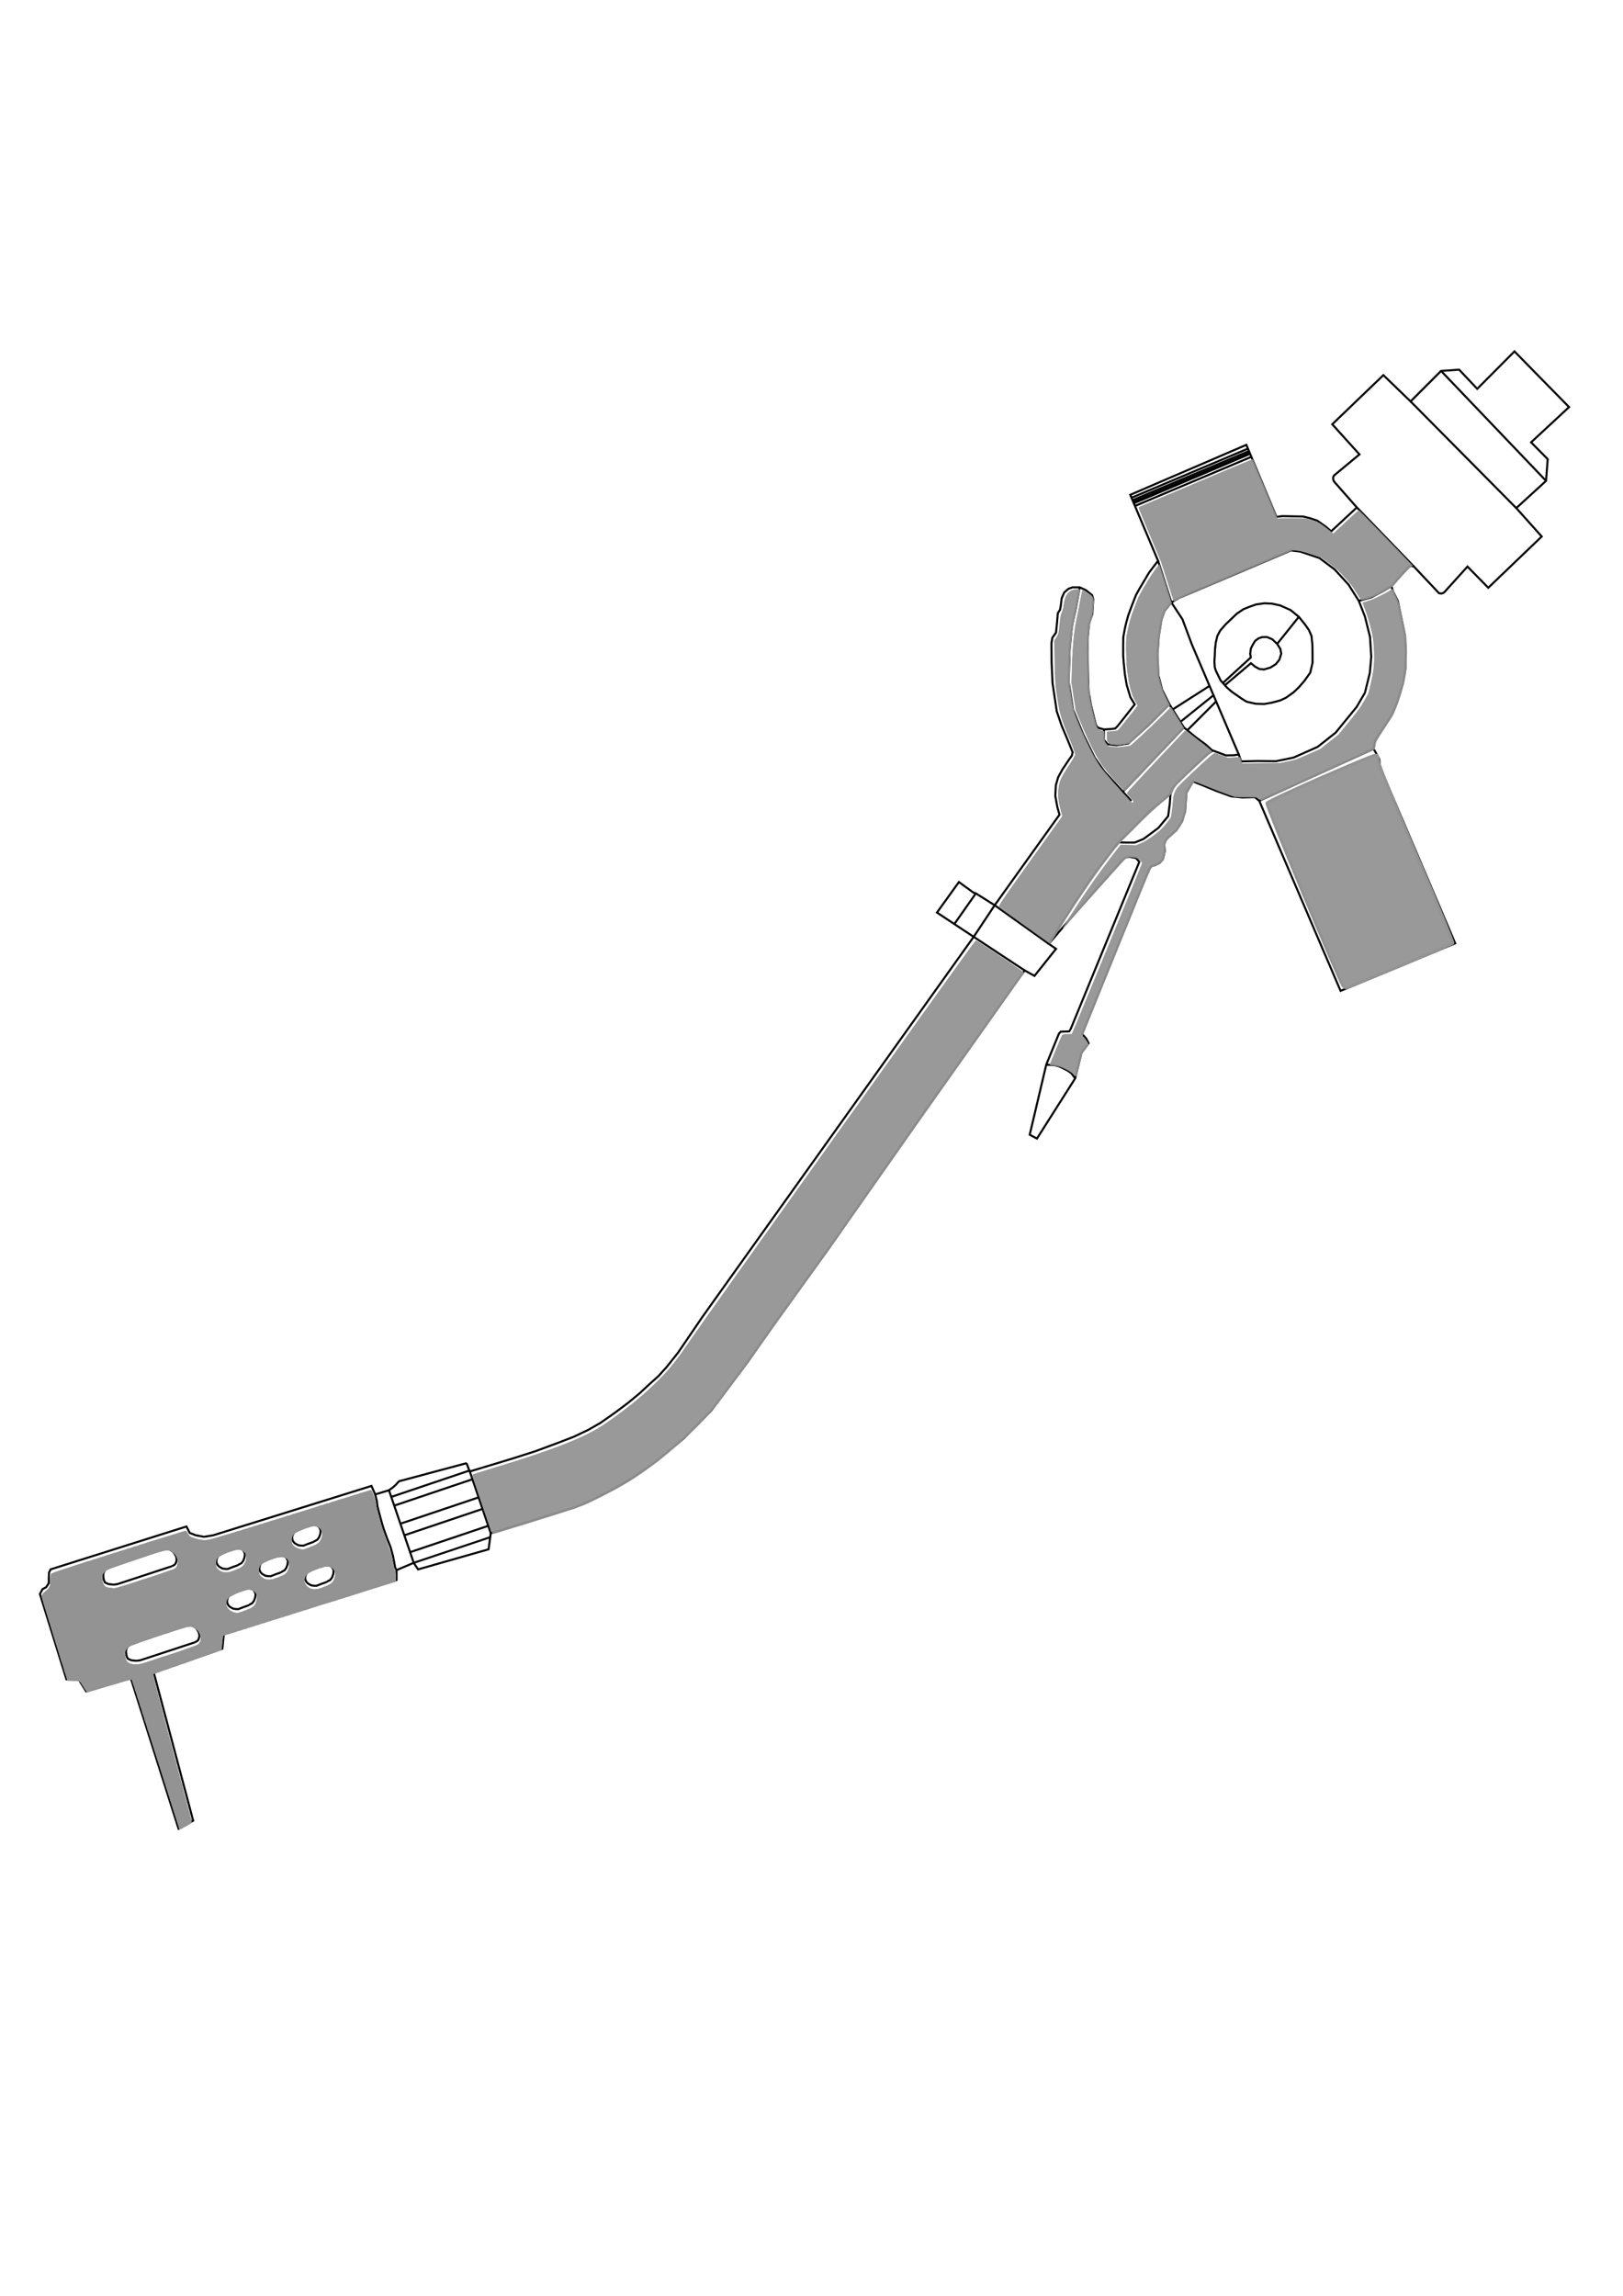 <?xml version="1.0" encoding="UTF-8" standalone="no"?>
<svg
   xmlns:dc="http://purl.org/dc/elements/1.1/"
   xmlns:cc="http://creativecommons.org/ns#"
   xmlns:rdf="http://www.w3.org/1999/02/22-rdf-syntax-ns#"
   xmlns:svg="http://www.w3.org/2000/svg"
   xmlns="http://www.w3.org/2000/svg"
   xmlns:sodipodi="http://sodipodi.sourceforge.net/DTD/sodipodi-0.dtd"
   xmlns:inkscape="http://www.inkscape.org/namespaces/inkscape"
   width="210mm"
   height="297mm"
   viewBox="0 0 210 297"
   version="1.1"
   id="svg8"
   inkscape:version="0.92.4 (5da689c313, 2019-01-14)"
   sodipodi:docname="tonearm_dark.svg">
  <defs
     id="defs2" />
  <sodipodi:namedview
     id="base"
     pagecolor="#ffffff"
     bordercolor="#666666"
     borderopacity="1.0"
     inkscape:pageopacity="0.0"
     inkscape:pageshadow="2"
     inkscape:zoom="1.4142136"
     inkscape:cx="431.91175"
     inkscape:cy="612.62353"
     inkscape:document-units="mm"
     inkscape:current-layer="layer1"
     showgrid="false"
     inkscape:window-width="1920"
     inkscape:window-height="1017"
     inkscape:window-x="1912"
     inkscape:window-y="-8"
     inkscape:window-maximized="1" />
  <g
     inkscape:label="Layer 1"
     inkscape:groupmode="layer"
     id="layer1">
    <path
       style="fill:none;stroke:#000000;stroke-width:0.265px;stroke-linecap:butt;stroke-linejoin:miter;stroke-opacity:1"
       d="m 5.15,206.144 3.449,11.103 1.606,0.047 0.945,1.512 5.764,-1.748 6.189,19.513 1.89,-1.039 -5.103,-19.182 8.882,-3.071 0.189,-1.89 22.348,-6.993 v -1.276 l 2.221,-0.945 0.567,0.85 9.119,-2.599 0.283,-2.079 10.914,-3.355 2.079,-0.898 2.882,-1.465 2.504,-1.465 3.024,-2.126 3.591,-2.977 3.544,-3.591 4.677,-6.237 3.166,-4.536 7.229,-10.016 11.245,-16.064 14.221,-20.08 1.276,0.709 2.788,-3.496 -0.932,-0.647 2.84,-3.341 6.682,-7.517 0.451,-0.351 0.468,-0.05 0.835,0.15 0.434,0.501 -8.87,21.599 -0.2,0.334 -1.102,0.033 -0.234,0.267 -1.637,4.009 -2.138,9.054 0.935,0.501 4.944,-7.784 0.835,-3.374 0.902,-1.169 -0.301,-0.601 -0.535,-0.601 8.619,-21.248 0.334,-0.468 0.501,-0.134 0.601,-0.301 0.401,-0.468 0.234,-1.002 -0.067,-0.969 0.234,-0.601 1.336,-1.169 0.735,-1.136 0.401,-1.336 0.167,-2.405 0.835,-1.437 1.102,0.434 1.938,0.802 1.938,0.702 1.403,0.134 1.637,-0.033 0.568,0.468 10.524,24.589 14.833,-6.147 -9.755,-22.852 -0.067,-0.969 -0.334,-0.635 -0.401,-0.702 0.167,-1.069 0.835,-1.27 1.336,-2.038 0.735,-1.771 0.735,-2.405 0.301,-1.804 0.067,-2.205 -0.134,-2.205 -0.501,-2.405 -0.401,-1.938 -0.601,-1.203"
       id="path3730"
       inkscape:connector-curvature="0" />
    <path
       style="fill:none;stroke:#000000;stroke-width:0.265px;stroke-linecap:butt;stroke-linejoin:miter;stroke-opacity:1"
       d="m 180.273,76.57 -0.239,-0.733 1.276,-1.465 1.004,-1.051 0.283,-0.118 0.331,0.071 3.26,3.461 0.077,0.018 0.136,0.024 h 0.118 l 0.189,-0.053 0.183,-0.124 2.987,-3.303 2.689,2.74 6.916,-6.632 -3.291,-3.675 3.851,-3.522 0.213,-2.811 -2.15,-2.173 4.914,-4.559 -7.063,-7.205 -4.819,4.843 -2.339,-2.48 -2.339,0.165 -3.945,3.945 -3.52,-3.402 -6.615,6.355 3.52,3.898 -3.272,2.711 -0.083,0.13 -0.041,0.124 -0.006,0.165 0.029,0.177 0.059,0.159 0.171,0.207 2.804,3.191 -3.324,3.09 -0.718,-0.618 -1.086,-0.768 -0.952,-0.317 -0.885,-0.217 -1.102,-0.017 -1.57,-0.033 -0.768,0.1 -3.892,-9.321 -15.017,6.465 3.591,8.536 -0.802,1.052 -0.367,0.484 -0.384,0.651 -0.835,1.403 -0.451,0.802 -0.317,0.802 -0.301,0.785 -0.384,1.036 -0.284,1.019 -0.184,0.819 -0.184,1.002 -0.017,0.986 0.004,1.5 0.071,0.921 0.142,1.394 0.236,1.394 0.472,1.583 0.567,0.945 -2.221,2.811 -0.307,0.307 -0.567,0.071 -0.874,0.047 -0.685,-0.189 -0.255,-0.168 -0.159,-0.376 -0.601,-2.456 -0.301,-1.737 -0.067,-1.904 -0.067,-3.107 0.032,-2.064 0.165,-1.677 0.425,-1.252 0.118,-1.89 -0.142,-0.543 -0.827,-0.661 -0.78,-0.354 h -0.921 l -0.543,0.189 -0.543,0.472 -0.331,0.756 -0.118,0.992 -0.095,0.496 -0.283,0.425 -0.118,1.394 -0.118,1.134 -0.472,0.661 -0.118,0.709 0.024,2.528 0.118,2.646 0.213,1.417 0.331,2.221 0.638,1.866 0.709,1.677 0.709,1.748 -0.095,0.425 -0.402,0.567 -0.803,1.205 -0.567,1.016 -0.307,1.063 -0.071,1.37 0.26,1.417 0.283,1.016 -8.386,11.717 -2.433,-1.536 -0.307,-0.095 -1.89,-1.37 -2.835,3.945 4.748,3.142 -35.113,49.187 -3.14,4.61 -1.458,1.836 -1.087,1.205 -1.11,0.992 -1.347,1.252 -1.465,1.205 -1.63,1.228 -1.914,1.347 -1.606,0.921 -1.89,0.898 -2.15,0.827 -2.811,1.039 -2.646,0.85 -4.205,1.276"
       id="path3734"
       inkscape:connector-curvature="0" />
    <path
       style="fill:none;stroke:#000000;stroke-width:0.265px;stroke-linecap:butt;stroke-linejoin:miter;stroke-opacity:1"
       d="m 62.413,189.867 -0.933,0.281 -0.608,0.177 -0.097,-0.006 -0.047,-0.077 -0.319,-0.839 -0.044,-0.038 -0.086,-0.056 -8.614,2.306 -0.177,0.154 -0.26,0.295 -0.343,0.319 -0.555,0.402 -1.323,0.402 -0.461,0.142 -0.484,-1.099 -20.466,6.382 -1.203,0.2 -1.069,-0.2 -0.768,-0.301 -0.434,-0.835 -17.573,5.546 -0.2,0.401 -0.033,0.702 v 0.668 l -0.334,0.535 -0.476,0.251 -0.364,0.667"
       id="path3740"
       inkscape:connector-curvature="0"
       sodipodi:nodetypes="cccccccccccccccccccccccccccc" />
    <g
       id="g3748">
      <path
         inkscape:connector-curvature="0"
         id="path3742"
         d="m 13.907,202.858 7.16,-2.414 0.419,-0.092 0.234,0.006 0.181,0.07 0.462,0.292 0.17,0.193 0.222,0.368 0.088,0.298 v 0.316 l -0.111,0.351 -0.134,0.17 -0.316,0.187"
         style="fill:none;stroke:#000000;stroke-width:0.265px;stroke-linecap:butt;stroke-linejoin:miter;stroke-opacity:1" />
      <path
         sodipodi:nodetypes="cccccccccc"
         inkscape:connector-curvature="0"
         id="path3744"
         d="m 22.281,202.602 -7.08,2.327 -0.485,0.07 -0.672,-0.07 -0.45,-0.199 -0.158,-0.327 -0.082,-0.509 0.023,-0.403 0.21,-0.351 0.364,-0.307"
         style="fill:none;stroke:#000000;stroke-width:0.265px;stroke-linecap:butt;stroke-linejoin:miter;stroke-opacity:1" />
    </g>
    <g
       transform="translate(2.95,9.854)"
       id="g3748-7">
      <path
         inkscape:connector-curvature="0"
         id="path3742-4"
         d="m 13.907,202.858 7.16,-2.414 0.419,-0.092 0.234,0.006 0.181,0.07 0.462,0.292 0.17,0.193 0.222,0.368 0.088,0.298 v 0.316 l -0.111,0.351 -0.134,0.17 -0.316,0.187"
         style="fill:none;stroke:#000000;stroke-width:0.265px;stroke-linecap:butt;stroke-linejoin:miter;stroke-opacity:1" />
      <path
         sodipodi:nodetypes="cccccccccc"
         inkscape:connector-curvature="0"
         id="path3744-9"
         d="m 22.281,202.602 -7.08,2.327 -0.485,0.07 -0.672,-0.07 -0.45,-0.199 -0.158,-0.327 -0.082,-0.509 0.023,-0.403 0.21,-0.351 0.364,-0.307"
         style="fill:none;stroke:#000000;stroke-width:0.265px;stroke-linecap:butt;stroke-linejoin:miter;stroke-opacity:1" />
    </g>
    <path
       style="fill:none;stroke:#000000;stroke-width:0.265px;stroke-linecap:butt;stroke-linejoin:miter;stroke-opacity:1"
       d="m 33.867,202.139 0.873,-0.425 0.468,-0.187 0.585,-0.175 0.421,-0.117 0.269,-0.012 0.281,0.093 0.257,0.152 0.199,0.362 0.023,0.246 -0.047,0.339 -0.152,0.421 -0.234,0.316 c 0,0 -0.362,0.175 -0.398,0.222 -0.035,0.047 -0.737,0.281 -0.737,0.281 l -0.655,0.257 -0.339,-0.012 -0.327,-0.047 -0.444,-0.246 -0.199,-0.222 -0.14,-0.304 -0.012,-0.281 0.082,-0.316 z"
       id="path3771"
       inkscape:connector-curvature="0" />
    <path
       style="fill:none;stroke:#000000;stroke-width:0.265px;stroke-linecap:butt;stroke-linejoin:miter;stroke-opacity:1"
       d="m 39.789,203.378 0.873,-0.425 0.468,-0.187 0.585,-0.175 0.421,-0.117 0.269,-0.012 0.281,0.093 0.257,0.152 0.199,0.362 0.023,0.246 -0.047,0.339 -0.152,0.421 -0.234,0.316 c 0,0 -0.362,0.175 -0.398,0.222 -0.035,0.047 -0.737,0.281 -0.737,0.281 l -0.655,0.257 -0.339,-0.012 -0.327,-0.047 -0.444,-0.246 -0.199,-0.222 -0.14,-0.304 -0.012,-0.281 0.082,-0.316 z"
       id="path3771-0"
       inkscape:connector-curvature="0" />
    <path
       style="fill:none;stroke:#000000;stroke-width:0.265px;stroke-linecap:butt;stroke-linejoin:miter;stroke-opacity:1"
       d="m 38.105,198.186 0.873,-0.425 0.468,-0.187 0.585,-0.175 0.421,-0.117 0.269,-0.012 0.281,0.093 0.257,0.152 0.199,0.362 0.023,0.246 -0.047,0.339 -0.152,0.421 -0.234,0.316 c 0,0 -0.362,0.175 -0.398,0.222 -0.035,0.047 -0.737,0.281 -0.737,0.281 l -0.655,0.257 -0.339,-0.012 -0.327,-0.047 -0.444,-0.246 -0.199,-0.222 -0.14,-0.304 -0.012,-0.281 0.082,-0.316 z"
       id="path3771-2"
       inkscape:connector-curvature="0" />
    <path
       style="fill:none;stroke:#000000;stroke-width:0.265px;stroke-linecap:butt;stroke-linejoin:miter;stroke-opacity:1"
       d="m 28.307,201.203 0.873,-0.425 0.468,-0.187 0.585,-0.175 0.421,-0.117 0.269,-0.012 0.281,0.093 0.257,0.152 0.199,0.362 0.023,0.246 -0.047,0.339 -0.152,0.421 -0.234,0.316 c 0,0 -0.362,0.175 -0.398,0.222 -0.035,0.047 -0.737,0.281 -0.737,0.281 l -0.655,0.257 -0.339,-0.012 -0.327,-0.047 -0.444,-0.246 -0.199,-0.222 -0.14,-0.304 -0.012,-0.281 0.082,-0.316 z"
       id="path3771-8"
       inkscape:connector-curvature="0" />
    <path
       style="fill:none;stroke:#000000;stroke-width:0.265px;stroke-linecap:butt;stroke-linejoin:miter;stroke-opacity:1"
       d="m 29.686,206.395 0.873,-0.425 0.468,-0.187 0.585,-0.175 0.421,-0.117 0.269,-0.012 0.281,0.093 0.257,0.152 0.199,0.362 0.023,0.246 -0.047,0.339 -0.152,0.421 -0.234,0.316 c 0,0 -0.362,0.175 -0.398,0.222 -0.035,0.047 -0.737,0.281 -0.737,0.281 l -0.655,0.257 -0.339,-0.012 -0.327,-0.047 -0.444,-0.246 -0.199,-0.222 -0.14,-0.304 -0.012,-0.281 0.082,-0.316 z"
       id="path3771-02"
       inkscape:connector-curvature="0" />
    <path
       style="fill:none;stroke:#000000;stroke-width:0.265px;stroke-linecap:butt;stroke-linejoin:miter;stroke-opacity:1"
       d="m 48.546,193.328 0.22,0.881 0.066,0.628 0.132,0.529 0.198,0.728 0.248,0.926 0.265,0.86 0.413,1.141 0.446,1.124 0.314,1.141 0.182,0.959 0.099,0.546 0.18,0.328"
       id="path3806"
       inkscape:connector-curvature="0" />
    <path
       style="fill:none;stroke:#000000;stroke-width:0.265px;stroke-linecap:butt;stroke-linejoin:miter;stroke-opacity:1"
       d="m 50.33,192.785 3.201,9.391"
       id="path3808"
       inkscape:connector-curvature="0" />
    <path
       style="fill:none;stroke:#000000;stroke-width:0.265px;stroke-linecap:butt;stroke-linejoin:miter;stroke-opacity:1"
       d="m 51.8,197.118 9.729,-3.274 0.351,-0.129"
       id="path3810"
       inkscape:connector-curvature="0"
       sodipodi:nodetypes="ccc" />
    <path
       style="fill:none;stroke:#000000;stroke-width:0.265px;stroke-linecap:butt;stroke-linejoin:miter;stroke-opacity:1"
       d="m 52.385,198.591 10.091,-3.403"
       id="path3812"
       inkscape:connector-curvature="0"
       sodipodi:nodetypes="cc" />
    <path
       style="fill:none;stroke:#000000;stroke-width:0.265px;stroke-linecap:butt;stroke-linejoin:miter;stroke-opacity:1"
       d="m 60.774,190.319 2.726,8.029"
       id="path3814"
       inkscape:connector-curvature="0" />
    <path
       style="fill:none;stroke:#000000;stroke-width:0.265px;stroke-linecap:butt;stroke-linejoin:miter;stroke-opacity:1"
       d="m 53.069,200.796 10.091,-3.403"
       id="path3812-9"
       inkscape:connector-curvature="0"
       sodipodi:nodetypes="cc" />
    <path
       style="fill:none;stroke:#000000;stroke-width:0.265px;stroke-linecap:butt;stroke-linejoin:miter;stroke-opacity:1"
       d="m 50.952,194.797 10.091,-3.403"
       id="path3812-95"
       inkscape:connector-curvature="0"
       sodipodi:nodetypes="cc" />
    <path
       style="fill:none;stroke:#000000;stroke-width:0.26px;stroke-linecap:butt;stroke-linejoin:miter;stroke-opacity:1"
       d="m 53.53,202.177 9.958,-3.337"
       id="path3812-6"
       inkscape:connector-curvature="0"
       sodipodi:nodetypes="cc" />
    <path
       style="fill:none;stroke:#000000;stroke-width:0.265px;stroke-linecap:butt;stroke-linejoin:miter;stroke-opacity:1"
       d="m 50.636,193.645 10.091,-3.403"
       id="path3812-93"
       inkscape:connector-curvature="0"
       sodipodi:nodetypes="cc" />
    <path
       style="fill:none;stroke:#000000;stroke-width:0.265px;stroke-linecap:butt;stroke-linejoin:miter;stroke-opacity:1"
       d="m 135.372,137.741 0.583,0.023 0.421,0.023 0.585,0.14 0.538,0.234 0.678,0.362 0.456,0.327 0.481,0.66"
       id="path3849"
       inkscape:connector-curvature="0" />
    <path
       style="fill:none;stroke:#000000;stroke-width:0.265px;stroke-linecap:butt;stroke-linejoin:miter;stroke-opacity:1"
       d="m 132.575,125.541 -6.591,-4.347 2.717,-4.087 7.005,4.999"
       id="path3851"
       inkscape:connector-curvature="0" />
    <path
       style="fill:none;stroke:#000000;stroke-width:0.265px;stroke-linecap:butt;stroke-linejoin:miter;stroke-opacity:1"
       d="m 123.479,119.546 2.789,-3.975"
       id="path3853"
       inkscape:connector-curvature="0" />
    <path
       style="fill:none;stroke:#000000;stroke-width:0.265px;stroke-linecap:butt;stroke-linejoin:miter;stroke-opacity:1"
       d="m 135.706,122.106 1.804,-2.887 1.31,-2.058 2.689,-3.999 2.806,-3.695 0.398,-0.491 0.982,0.023 h 1.123 l 1.146,-0.468 1.918,-1.427 1.263,-1.52 0.21,-1.567 0.094,-1.31 0.421,-0.982 1.637,-1.614 2.806,-2.619 0.631,-0.398 1.684,0.631 1.029,-0.023 0.631,-0.094 0.304,0.889 2.128,-0.047 2.385,0.023 2.268,-0.468 3.11,-1.38 2.339,-1.848 2.713,-3.321 1.076,-1.848 0.631,-2.549 0.187,-2.105 -0.164,-2.572 -0.655,-2.619 -0.795,-2.035 -1.333,-2.105 -1.777,-1.941 -1.988,-1.497 -2.526,-0.842 -1.146,-0.14 -14.546,6.174 -0.935,0.561 -0.889,1.099 -0.398,1.123 -0.351,2.222 -0.164,2.292 0.117,2.666 0.491,1.894 0.935,1.871 1.871,2.993 1.497,1.239 1.31,0.959 0.935,0.842"
       id="path3855"
       inkscape:connector-curvature="0" />
    <path
       style="fill:none;stroke:#000000;stroke-width:0.265px;stroke-linecap:butt;stroke-linejoin:miter;stroke-opacity:1"
       d="m 146.844,65.457 15.048,-6.35"
       id="path3857"
       inkscape:connector-curvature="0" />
    <path
       style="fill:none;stroke:#000000;stroke-width:0.265px;stroke-linecap:butt;stroke-linejoin:miter;stroke-opacity:1"
       d="m 139.709,75.978 -0.506,2.707 -0.496,2.315 -0.298,2.91 -0.132,4.266 0.562,3.638 1.323,3.208 1.488,3.01 1.224,1.753 3.506,3.836"
       id="path3859"
       inkscape:connector-curvature="0" />
    <path
       style="fill:none;stroke:#000000;stroke-width:0.265px;stroke-linecap:butt;stroke-linejoin:miter;stroke-opacity:1"
       d="m 145.256,102.465 7.923,-8.363"
       id="path3861"
       inkscape:connector-curvature="0" />
    <path
       style="fill:none;stroke:#000000;stroke-width:0.265px;stroke-linecap:butt;stroke-linejoin:miter;stroke-opacity:1"
       d="m 142.851,94.358 -0.009,1.361 0.463,0.562 1.158,0.132 1.521,-0.232 2.48,-2.249 2.844,-2.823"
       id="path3863"
       inkscape:connector-curvature="0" />
    <path
       style="fill:none;stroke:#000000;stroke-width:0.265px;stroke-linecap:butt;stroke-linejoin:miter;stroke-opacity:1"
       d="m 149.838,72.544 1.727,5.399 1.43,2.165 1.224,3.274 6.069,14.228"
       id="path3865"
       inkscape:connector-curvature="0" />
    <path
       style="fill:none;stroke:#000000;stroke-width:0.265px;stroke-linecap:butt;stroke-linejoin:miter;stroke-opacity:1"
       d="m 162.934,103.597 14.8,-6.715"
       id="path3867"
       inkscape:connector-curvature="0" />
    <path
       style="fill:none;stroke:#000000;stroke-width:0.265px;stroke-linecap:butt;stroke-linejoin:miter;stroke-opacity:1"
       d="m 182.515,51.93 13.677,13.799"
       id="path3869"
       inkscape:connector-curvature="0" />
    <path
       style="fill:none;stroke:#000000;stroke-width:0.265px;stroke-linecap:butt;stroke-linejoin:miter;stroke-opacity:1"
       d="M 186.46,47.985 200.044,62.206"
       id="path3871"
       inkscape:connector-curvature="0" />
    <path
       style="fill:none;stroke:#000000;stroke-width:0.265px;stroke-linecap:butt;stroke-linejoin:miter;stroke-opacity:1"
       d="m 175.563,65.645 7.366,7.629"
       id="path3873"
       inkscape:connector-curvature="0" />
    <path
       style="fill:none;stroke:#000000;stroke-width:0.265px;stroke-linecap:butt;stroke-linejoin:miter;stroke-opacity:1"
       d="m 175.817,77.732 1.637,-0.468 1.497,-0.795 1.084,-0.633"
       id="path3875"
       inkscape:connector-curvature="0" />
    <path
       style="fill:none;stroke:#000000;stroke-width:0.265px;stroke-linecap:butt;stroke-linejoin:miter;stroke-opacity:1"
       d="m 144.713,108.976 1.777,-1.731 2.152,-2.198 2.806,-2.339"
       id="path3877"
       inkscape:connector-curvature="0" />
    <path
       style="fill:none;stroke:#000000;stroke-width:0.265px;stroke-linecap:butt;stroke-linejoin:miter;stroke-opacity:1"
       d="m 157.328,86.789 -0.149,-0.463 -0.05,-0.744 0.05,-0.761 0.033,-0.843 0.099,-0.86 0.198,-0.843 0.38,-0.711 0.678,-0.777 0.777,-0.744 0.678,-0.645 0.876,-0.595 0.744,-0.298 0.893,-0.314 1.075,-0.149 0.992,0.05 1.042,0.232 1.339,0.595 1.075,0.876 0.794,0.992 0.513,0.728 0.331,0.761 0.116,1.174 0.017,1.191 v 1.108 l -0.298,1.273 -0.794,1.108 -0.695,0.794 -0.678,0.645 -0.976,0.695 -0.744,0.347 -1.042,0.281 -1.025,0.182 -1.108,-0.033 -1.174,-0.265 -0.661,-0.413 -1.257,-0.876 -0.628,-0.546 -0.81,-0.91 z"
       id="path3887"
       inkscape:connector-curvature="0" />
    <path
       style="fill:none;stroke:#000000;stroke-width:0.265px;stroke-linecap:butt;stroke-linejoin:miter;stroke-opacity:1"
       d="m 158.419,88.707 3.44,-2.91 0.513,0.43 0.562,0.314 0.612,0.066 0.843,-0.248 0.695,-0.446 0.463,-0.579 0.232,-0.777 -0.116,-0.612 -0.413,-0.645 -0.645,-0.612 -0.695,-0.281 -0.628,0.017 -0.43,0.149 -0.446,0.331 -0.298,0.48 -0.265,0.529 -0.083,0.678 0.083,0.463 -3.655,3.34"
       id="path3889"
       inkscape:connector-curvature="0" />
    <path
       style="fill:none;stroke:#000000;stroke-width:0.265px;stroke-linecap:butt;stroke-linejoin:miter;stroke-opacity:1"
       d="m 165.249,83.299 2.811,-3.506"
       id="path3891"
       inkscape:connector-curvature="0" />
    <path
       style="fill:none;stroke:#000000;stroke-width:0.265px;stroke-linecap:butt;stroke-linejoin:miter;stroke-opacity:1"
       d="m 151.682,91.811 4.794,-3.064"
       id="path3893"
       inkscape:connector-curvature="0" />
    <path
       style="fill:none;stroke:#000000;stroke-width:0.265px;stroke-linecap:butt;stroke-linejoin:miter;stroke-opacity:1"
       d="m 152.828,93.307 4.186,-3.368"
       id="path3895"
       inkscape:connector-curvature="0" />
    <path
       style="fill:none;stroke:#000000;stroke-width:0.265px;stroke-linecap:butt;stroke-linejoin:miter;stroke-opacity:1"
       d="m 153.623,94.477 3.765,-3.765"
       id="path3897"
       inkscape:connector-curvature="0" />
    <path
       style="fill:#939393;fill-opacity:0;stroke-width:0.25"
       d="m 76.098,856.656 c -6.371,-20.105 -11.671,-36.65 -11.779,-36.767 -0.108,-0.117 -4.904,1.211 -10.658,2.951 -5.754,1.741 -10.641,3.217 -10.861,3.281 -0.289,0.084 -0.862,-0.634 -2.076,-2.604 l -1.677,-2.72 -1.674,-0.158 c -0.921,-0.087 -2.293,-0.159 -3.049,-0.161 l -1.375,-0.003 -6.068,-19.561 c -3.338,-10.759 -6.196,-19.981 -6.353,-20.494 -0.402,-1.319 0.277,-2.795 1.597,-3.468 0.577,-0.294 1.252,-0.958 1.699,-1.669 0.695,-1.107 0.742,-1.34 0.746,-3.731 0.003,-1.403 0.124,-2.809 0.269,-3.125 0.232,-0.504 4.224,-1.823 32.688,-10.804 17.833,-5.626 32.648,-10.273 32.923,-10.326 0.393,-0.076 0.661,0.209 1.25,1.326 0.682,1.294 0.885,1.476 2.243,2.019 0.821,0.328 2.471,0.775 3.667,0.994 2.001,0.366 2.367,0.365 4.6,-0.016 1.587,-0.271 13.806,-3.963 35.333,-10.676 18.099,-5.644 35.346,-11.023 38.327,-11.952 l 5.421,-1.69 0.756,1.69 c 0.82,1.833 1.778,5.275 1.778,6.387 0,0.719 1.219,5.541 2.552,10.099 0.422,1.444 1.494,4.537 2.38,6.875 1.883,4.963 2.623,7.467 3.323,11.25 0.28,1.512 0.68,3.146 0.889,3.629 0.262,0.606 0.357,1.499 0.306,2.875 l -0.074,1.996 -42.086,13.17 c -23.147,7.243 -42.121,13.206 -42.163,13.25 -0.042,0.044 -0.216,1.599 -0.386,3.455 -0.17,1.856 -0.383,3.459 -0.474,3.562 -0.09,0.103 -7.623,2.766 -16.739,5.92 -9.116,3.153 -16.641,5.799 -16.721,5.879 -0.081,0.081 4.185,16.429 9.479,36.33 l 9.625,36.184 -1.016,0.583 c -0.559,0.321 -1.921,1.076 -3.027,1.679 l -2.011,1.096 z m -3.774,-45.469 c 15.145,-4.887 23.715,-7.818 24.417,-8.352 1.566,-1.191 1.75,-3.835 0.418,-6.015 -0.995,-1.629 -2.966,-2.843 -4.617,-2.843 -1.493,0 -28.424,8.998 -29.632,9.9 -0.434,0.324 -1.039,0.994 -1.344,1.488 -0.477,0.772 -0.539,1.151 -0.439,2.693 0.196,3.022 1.114,4.053 3.947,4.431 1.982,0.264 2.92,0.096 7.25,-1.302 z m 46.829,-24.74 c 4.554,-1.721 5.307,-2.31 6.02,-4.709 0.526,-1.771 0.507,-2.576 -0.09,-3.745 -0.526,-1.031 -2.132,-2.016 -3.286,-2.016 -2.112,0 -9.606,3.033 -10.462,4.234 -2.287,3.211 0.072,6.916 4.603,7.231 0.269,0.019 1.716,-0.429 3.214,-0.996 z m 38.137,-11.373 c 4.817,-1.804 5.7,-2.596 6.317,-5.671 0.259,-1.289 0.234,-1.5 -0.313,-2.602 -0.7,-1.412 -1.985,-2.175 -3.559,-2.113 -1.426,0.056 -4.884,1.156 -7.553,2.404 -2.585,1.208 -3.29,2.024 -3.503,4.056 -0.207,1.969 1.036,3.655 3.286,4.457 1.56,0.556 2.743,0.438 5.326,-0.529 z m -86.465,-4.277 c 7.356,-2.408 13.793,-4.608 14.303,-4.89 1.278,-0.706 1.776,-1.845 1.653,-3.782 -0.122,-1.916 -1.048,-3.413 -2.837,-4.586 -2.088,-1.369 -1.998,-1.389 -17.604,3.857 -9.217,3.098 -14.143,4.874 -14.641,5.278 -0.412,0.335 -1.01,1.018 -1.329,1.518 -0.508,0.799 -0.561,1.116 -0.434,2.613 0.183,2.162 0.85,3.513 1.941,3.93 1.174,0.449 3.138,0.695 4.446,0.558 0.619,-0.065 7.144,-2.088 14.5,-4.496 z m 64.215,-0.473 c 4.385,-1.642 4.914,-2.035 5.779,-4.295 0.982,-2.566 0.434,-4.625 -1.499,-5.631 -1.588,-0.827 -5.061,-0.085 -9.64,2.059 -2.529,1.185 -3.174,1.992 -3.306,4.133 -0.116,1.887 0.507,2.94 2.334,3.942 1.786,0.98 3.288,0.931 6.332,-0.209 z m -20.864,-3.589 c 1.469,-0.545 3.145,-1.305 3.723,-1.688 2.084,-1.381 3.09,-5.027 1.881,-6.821 -0.741,-1.1 -2.011,-1.749 -3.423,-1.75 -1.317,-5e-4 -5.571,1.385 -7.986,2.602 -2.355,1.186 -2.921,1.998 -2.921,4.192 0,2.058 0.462,2.793 2.37,3.768 1.888,0.965 3.091,0.908 6.356,-0.304 z m 36.618,-11.237 c 4.345,-1.6 5.399,-2.376 6.162,-4.537 0.537,-1.521 0.471,-3.136 -0.169,-4.172 -0.57,-0.923 -2.13,-1.798 -3.222,-1.807 -1.157,-0.01 -5.075,1.262 -7.638,2.478 -2.32,1.102 -2.567,1.288 -3.062,2.311 -0.678,1.401 -0.697,3.066 -0.048,4.132 0.706,1.159 2.359,2.163 3.861,2.347 0.7,0.086 1.315,0.171 1.367,0.191 0.051,0.019 1.289,-0.405 2.75,-0.943 z"
       id="path4565"
       inkscape:connector-curvature="0"
       transform="scale(0.265)" />
    <path
       style="fill:#939393;fill-opacity:0.941;stroke:#939393;stroke-width:0.25;stroke-opacity:0"
       d="m 76.098,856.656 c -6.371,-20.105 -11.671,-36.65 -11.779,-36.767 -0.108,-0.117 -4.904,1.211 -10.658,2.951 -5.754,1.741 -10.641,3.217 -10.861,3.281 -0.289,0.084 -0.862,-0.634 -2.076,-2.604 l -1.677,-2.72 -1.674,-0.158 c -0.921,-0.087 -2.293,-0.159 -3.049,-0.161 l -1.375,-0.003 -6.068,-19.561 c -3.338,-10.759 -6.196,-19.981 -6.353,-20.494 -0.402,-1.319 0.277,-2.795 1.597,-3.468 0.577,-0.294 1.252,-0.958 1.699,-1.669 0.695,-1.107 0.742,-1.34 0.746,-3.731 0.003,-1.403 0.124,-2.809 0.269,-3.125 0.232,-0.504 4.224,-1.823 32.688,-10.804 17.833,-5.626 32.648,-10.273 32.923,-10.326 0.393,-0.076 0.661,0.209 1.25,1.326 0.682,1.294 0.885,1.476 2.243,2.019 0.821,0.328 2.471,0.775 3.667,0.994 2.001,0.366 2.367,0.365 4.6,-0.016 1.587,-0.271 13.806,-3.963 35.333,-10.676 18.099,-5.644 35.346,-11.023 38.327,-11.952 l 5.421,-1.69 0.756,1.69 c 0.82,1.833 1.778,5.275 1.778,6.387 0,0.719 1.219,5.541 2.552,10.099 0.422,1.444 1.494,4.537 2.38,6.875 1.883,4.963 2.623,7.467 3.323,11.25 0.28,1.512 0.68,3.146 0.889,3.629 0.262,0.606 0.357,1.499 0.306,2.875 l -0.074,1.996 -42.086,13.17 c -23.147,7.243 -42.121,13.206 -42.163,13.25 -0.042,0.044 -0.216,1.599 -0.386,3.455 -0.17,1.856 -0.383,3.459 -0.474,3.562 -0.09,0.103 -7.623,2.766 -16.739,5.92 -9.116,3.153 -16.641,5.799 -16.721,5.879 -0.081,0.081 4.185,16.429 9.479,36.33 l 9.625,36.184 -1.016,0.583 c -0.559,0.321 -1.921,1.076 -3.027,1.679 l -2.011,1.096 z m -3.774,-45.469 c 15.145,-4.887 23.715,-7.818 24.417,-8.352 1.566,-1.191 1.75,-3.835 0.418,-6.015 -0.995,-1.629 -2.966,-2.843 -4.617,-2.843 -1.493,0 -28.424,8.998 -29.632,9.9 -0.434,0.324 -1.039,0.994 -1.344,1.488 -0.477,0.772 -0.539,1.151 -0.439,2.693 0.196,3.022 1.114,4.053 3.947,4.431 1.982,0.264 2.92,0.096 7.25,-1.302 z m 46.829,-24.74 c 4.554,-1.721 5.307,-2.31 6.02,-4.709 0.526,-1.771 0.507,-2.576 -0.09,-3.745 -0.526,-1.031 -2.132,-2.016 -3.286,-2.016 -2.112,0 -9.606,3.033 -10.462,4.234 -2.287,3.211 0.072,6.916 4.603,7.231 0.269,0.019 1.716,-0.429 3.214,-0.996 z m 38.137,-11.373 c 4.817,-1.804 5.7,-2.596 6.317,-5.671 0.259,-1.289 0.234,-1.5 -0.313,-2.602 -0.7,-1.412 -1.985,-2.175 -3.559,-2.113 -1.426,0.056 -4.884,1.156 -7.553,2.404 -2.585,1.208 -3.29,2.024 -3.503,4.056 -0.207,1.969 1.036,3.655 3.286,4.457 1.56,0.556 2.743,0.438 5.326,-0.529 z m -86.465,-4.277 c 7.356,-2.408 13.793,-4.608 14.303,-4.89 1.278,-0.706 1.776,-1.845 1.653,-3.782 -0.122,-1.916 -1.048,-3.413 -2.837,-4.586 -2.088,-1.369 -1.998,-1.389 -17.604,3.857 -9.217,3.098 -14.143,4.874 -14.641,5.278 -0.412,0.335 -1.01,1.018 -1.329,1.518 -0.508,0.799 -0.561,1.116 -0.434,2.613 0.183,2.162 0.85,3.513 1.941,3.93 1.174,0.449 3.138,0.695 4.446,0.558 0.619,-0.065 7.144,-2.088 14.5,-4.496 z m 64.215,-0.473 c 4.385,-1.642 4.914,-2.035 5.779,-4.295 0.982,-2.566 0.434,-4.625 -1.499,-5.631 -1.588,-0.827 -5.061,-0.085 -9.64,2.059 -2.529,1.185 -3.174,1.992 -3.306,4.133 -0.116,1.887 0.507,2.94 2.334,3.942 1.786,0.98 3.288,0.931 6.332,-0.209 z m -20.864,-3.589 c 1.469,-0.545 3.145,-1.305 3.723,-1.688 2.084,-1.381 3.09,-5.027 1.881,-6.821 -0.741,-1.1 -2.011,-1.749 -3.423,-1.75 -1.317,-5e-4 -5.571,1.385 -7.986,2.602 -2.355,1.186 -2.921,1.998 -2.921,4.192 0,2.058 0.462,2.793 2.37,3.768 1.888,0.965 3.091,0.908 6.356,-0.304 z m 36.618,-11.237 c 4.345,-1.6 5.399,-2.376 6.162,-4.537 0.537,-1.521 0.471,-3.136 -0.169,-4.172 -0.57,-0.923 -2.13,-1.798 -3.222,-1.807 -1.157,-0.01 -5.075,1.262 -7.638,2.478 -2.32,1.102 -2.567,1.288 -3.062,2.311 -0.678,1.401 -0.697,3.066 -0.048,4.132 0.706,1.159 2.359,2.163 3.861,2.347 0.7,0.086 1.315,0.171 1.367,0.191 0.051,0.019 1.289,-0.405 2.75,-0.943 z"
       id="path4573"
       inkscape:connector-curvature="0"
       transform="scale(0.265)" />
    <path
       style="fill:#939393;fill-opacity:0.941;stroke:#939393;stroke-width:0.177;stroke-opacity:1"
       d="m 87.637,892.817 c -0.044,-0.122 -2.234,-7.022 -4.866,-15.335 -8.872,-28.026 -10.633,-33.499 -10.794,-33.558 -0.088,-0.033 -0.115,-0.134 -0.058,-0.225 0.124,-0.2 -0.973,-3.579 -1.189,-3.664 -0.083,-0.033 -0.105,-0.134 -0.049,-0.225 0.12,-0.194 -0.793,-3.048 -1.001,-3.13 -0.077,-0.031 -0.097,-0.17 -0.043,-0.309 0.054,-0.14 0.005,-0.254 -0.109,-0.254 -0.113,0 -0.156,-0.082 -0.094,-0.181 0.13,-0.211 -0.777,-3.06 -1.002,-3.149 -0.083,-0.033 -0.111,-0.126 -0.06,-0.207 0.116,-0.187 -0.785,-3.074 -0.982,-3.148 -0.081,-0.031 -0.104,-0.17 -0.05,-0.309 0.054,-0.14 0.018,-0.254 -0.079,-0.254 -0.097,0 -0.165,-0.099 -0.151,-0.221 0.041,-0.373 -0.811,-3.138 -0.967,-3.138 -0.081,0 -0.101,-0.119 -0.045,-0.265 0.056,-0.146 0.009,-0.265 -0.104,-0.265 -0.113,0 -0.163,-0.07 -0.11,-0.156 0.083,-0.134 -0.36,-1.657 -0.725,-2.496 -0.063,-0.146 -0.132,-0.325 -0.153,-0.398 -0.021,-0.073 -0.053,-0.152 -0.073,-0.177 -0.02,-0.024 -0.062,-0.179 -0.093,-0.343 -0.153,-0.79 -0.496,-1.557 -0.696,-1.557 -0.123,0 -0.614,0.12 -1.091,0.267 -0.477,0.147 -1.14,0.313 -1.472,0.369 -0.332,0.056 -0.81,0.187 -1.061,0.291 -0.251,0.104 -0.556,0.173 -0.678,0.153 -0.122,-0.02 -0.221,0.052 -0.221,0.159 0,0.107 -0.064,0.155 -0.143,0.106 -0.214,-0.132 -1.625,0.261 -1.625,0.453 0,0.091 -0.076,0.118 -0.17,0.061 -0.093,-0.058 -3.519,0.907 -7.613,2.144 l -7.443,2.248 -0.417,-0.519 c -0.229,-0.285 -1.019,-1.483 -1.756,-2.661 -1.552,-2.482 -1.154,-2.288 -5.073,-2.478 l -2.408,-0.117 -0.669,-2.184 c -0.368,-1.201 -0.741,-2.184 -0.829,-2.184 -0.088,0 -0.111,-0.078 -0.052,-0.174 0.131,-0.212 -1.299,-4.841 -1.521,-4.924 -0.087,-0.033 -0.116,-0.128 -0.064,-0.212 0.052,-0.084 -2.024,-6.978 -4.612,-15.32 -3.992,-12.863 -4.694,-15.289 -4.624,-15.963 0.124,-1.188 0.165,-1.277 0.836,-1.811 2.932,-2.334 3.034,-2.528 3.2,-6.122 0.107,-2.307 0.175,-2.766 0.452,-3.029 0.453,-0.432 2.636,-1.21 10.402,-3.709 3.695,-1.189 6.744,-2.232 6.777,-2.319 0.033,-0.087 0.134,-0.112 0.225,-0.056 0.2,0.124 3.049,-0.796 3.133,-1.012 0.033,-0.083 0.134,-0.105 0.225,-0.049 0.2,0.124 3.049,-0.796 3.133,-1.012 0.033,-0.083 0.134,-0.105 0.225,-0.049 0.2,0.124 3.049,-0.796 3.133,-1.012 0.033,-0.083 0.134,-0.105 0.225,-0.049 0.2,0.124 3.049,-0.796 3.133,-1.012 0.033,-0.083 0.134,-0.105 0.225,-0.049 0.2,0.124 3.049,-0.796 3.133,-1.012 0.033,-0.083 0.132,-0.107 0.221,-0.052 0.201,0.124 2.637,-0.646 2.637,-0.834 0,-0.075 0.119,-0.091 0.265,-0.035 0.146,0.056 0.265,0.009 0.265,-0.104 0,-0.113 0.079,-0.157 0.177,-0.097 0.211,0.13 2.652,-0.629 2.652,-0.825 0,-0.075 0.119,-0.091 0.265,-0.035 0.146,0.056 0.265,0.009 0.265,-0.104 0,-0.113 0.079,-0.157 0.177,-0.097 0.221,0.137 2.652,-0.633 2.652,-0.841 0,-0.084 0.081,-0.102 0.181,-0.041 0.211,0.13 3.06,-0.777 3.149,-1.002 0.033,-0.083 0.125,-0.111 0.206,-0.061 0.081,0.05 4.22,-1.183 9.198,-2.739 4.978,-1.556 9.132,-2.83 9.231,-2.83 0.241,0 1.005,0.836 0.879,0.961 -0.055,0.055 -0.002,0.099 0.117,0.099 0.119,0 0.168,0.08 0.107,0.177 -0.06,0.097 -0.012,0.177 0.107,0.177 0.119,0 0.167,0.05 0.106,0.11 -0.061,0.061 0.088,0.37 0.331,0.688 0.437,0.573 2.062,1.426 2.362,1.241 0.086,-0.053 0.183,-0.019 0.216,0.076 0.033,0.095 0.218,0.202 0.413,0.237 0.194,0.035 0.7,0.162 1.123,0.282 0.423,0.12 0.876,0.178 1.005,0.128 0.129,-0.05 0.261,-0.014 0.292,0.079 0.031,0.093 0.692,0.214 1.47,0.269 1.885,0.133 3.86,-0.281 8.88,-1.864 1.273,-0.401 2.46,-0.758 2.639,-0.792 0.838,-0.161 1.936,-0.505 2.136,-0.669 0.122,-0.1 0.221,-0.122 0.221,-0.05 0,0.072 0.119,0.033 0.265,-0.088 0.146,-0.121 0.265,-0.175 0.265,-0.12 0,0.126 1.792,-0.395 2.033,-0.591 0.097,-0.079 0.236,-0.15 0.309,-0.159 0.073,-0.008 0.192,-0.024 0.265,-0.035 0.073,-0.011 0.212,-0.033 0.309,-0.047 0.645,-0.098 2.033,-0.554 2.033,-0.667 0,-0.076 0.119,-0.092 0.265,-0.036 0.146,0.056 0.265,0.022 0.265,-0.074 0,-0.097 0.099,-0.166 0.221,-0.153 0.398,0.041 2.077,-0.447 2.077,-0.605 0,-0.085 0.119,-0.108 0.265,-0.052 0.146,0.056 0.265,0.009 0.265,-0.104 0,-0.113 0.065,-0.166 0.143,-0.118 0.203,0.126 1.625,-0.257 1.625,-0.437 0,-0.082 0.119,-0.104 0.265,-0.048 0.146,0.056 0.265,0.009 0.265,-0.104 0,-0.113 0.068,-0.164 0.151,-0.113 0.204,0.126 2.148,-0.437 2.148,-0.622 0,-0.081 0.119,-0.101 0.265,-0.045 0.146,0.056 0.265,0.009 0.265,-0.104 0,-0.113 0.079,-0.157 0.175,-0.098 0.223,0.138 2.123,-0.453 2.123,-0.66 0,-0.085 0.079,-0.106 0.177,-0.046 0.221,0.137 2.652,-0.633 2.652,-0.841 0,-0.084 0.078,-0.104 0.173,-0.046 0.212,0.131 7.67,-2.181 7.753,-2.403 0.033,-0.088 0.132,-0.115 0.221,-0.06 0.211,0.13 2.637,-0.651 2.637,-0.85 0,-0.084 0.077,-0.105 0.172,-0.046 0.212,0.131 13.328,-3.948 13.411,-4.17 0.033,-0.088 0.132,-0.115 0.221,-0.06 0.211,0.13 2.637,-0.651 2.637,-0.85 0,-0.084 0.079,-0.103 0.177,-0.043 0.221,0.137 2.652,-0.633 2.652,-0.841 0,-0.084 0.079,-0.103 0.177,-0.043 0.221,0.137 2.652,-0.633 2.652,-0.841 0,-0.084 0.076,-0.106 0.168,-0.048 0.209,0.129 7.676,-2.182 7.757,-2.401 0.033,-0.088 0.132,-0.114 0.221,-0.06 0.211,0.13 2.637,-0.651 2.637,-0.85 0,-0.084 0.078,-0.104 0.174,-0.045 0.135,0.084 3.825,-0.97 5.07,-1.448 0.458,-0.176 2.13,4.282 2.54,6.77 0.378,2.293 0.934,4.668 1.094,4.668 0.088,0 0.111,0.077 0.053,0.172 -0.142,0.23 0.981,4.424 1.184,4.424 0.088,0 0.113,0.075 0.057,0.166 -0.138,0.223 0.451,2.309 0.651,2.309 0.087,0 0.116,0.069 0.064,0.153 -0.117,0.19 0.956,3.449 1.163,3.531 0.083,0.033 0.109,0.127 0.058,0.209 -0.09,0.146 0.407,1.587 0.609,1.764 0.055,0.049 0.114,0.208 0.13,0.354 0.016,0.146 0.512,1.639 1.103,3.319 1.127,3.206 1.679,5.214 2.32,8.437 0.213,1.069 0.433,2.021 0.489,2.114 0.057,0.093 0.124,0.364 0.149,0.603 0.025,0.238 0.11,0.48 0.188,0.538 0.078,0.057 0.144,0.184 0.146,0.281 0.003,0.097 0.069,0.639 0.147,1.204 0.078,0.565 0.087,1.609 0.021,2.32 l -0.121,1.292 -11.472,3.587 c -6.31,1.973 -11.472,3.658 -11.472,3.746 0,0.087 -0.079,0.11 -0.177,0.05 -0.221,-0.137 -2.652,0.633 -2.652,0.841 0,0.084 -0.079,0.103 -0.177,0.043 -0.221,-0.137 -2.652,0.633 -2.652,0.841 0,0.084 -0.076,0.105 -0.169,0.048 -0.212,-0.131 -14.393,4.297 -14.474,4.519 -0.033,0.089 -0.132,0.118 -0.221,0.063 -0.211,-0.13 -2.637,0.651 -2.637,0.85 0,0.084 -0.079,0.103 -0.177,0.043 -0.221,-0.137 -2.652,0.633 -2.652,0.841 0,0.084 -0.079,0.103 -0.177,0.043 -0.211,-0.13 -2.652,0.629 -2.652,0.825 0,0.075 -0.119,0.091 -0.265,0.035 -0.146,-0.056 -0.265,-0.009 -0.265,0.104 0,0.113 -0.079,0.157 -0.175,0.098 -0.213,-0.131 -2.123,0.449 -2.123,0.645 0,0.076 -0.119,0.093 -0.265,0.037 -0.146,-0.056 -0.265,-0.009 -0.265,0.104 0,0.113 -0.079,0.157 -0.175,0.098 -0.213,-0.131 -2.123,0.449 -2.123,0.645 0,0.076 -0.119,0.093 -0.265,0.037 -0.146,-0.056 -0.265,-0.009 -0.265,0.104 0,0.113 -0.079,0.157 -0.177,0.097 -0.221,-0.137 -2.652,0.633 -2.652,0.841 0,0.084 -0.079,0.103 -0.177,0.043 -0.211,-0.13 -2.652,0.629 -2.652,0.825 0,0.075 -0.119,0.091 -0.265,0.035 -0.146,-0.056 -0.265,-0.009 -0.265,0.104 0,0.113 -0.079,0.157 -0.175,0.098 -0.213,-0.131 -2.123,0.449 -2.123,0.645 0,0.076 -0.119,0.093 -0.265,0.037 -0.146,-0.056 -0.265,-0.009 -0.265,0.104 0,0.113 -0.079,0.157 -0.175,0.098 -0.213,-0.131 -2.123,0.449 -2.123,0.645 0,0.076 -0.119,0.093 -0.265,0.037 -0.146,-0.056 -0.265,-0.009 -0.265,0.104 0,0.113 -0.079,0.157 -0.175,0.098 -0.213,-0.131 -2.123,0.449 -2.123,0.645 0,0.076 -0.119,0.093 -0.265,0.037 -0.146,-0.056 -0.265,-0.009 -0.265,0.104 0,0.113 -0.068,0.164 -0.151,0.113 -0.204,-0.126 -2.148,0.437 -2.148,0.622 0,0.081 -0.119,0.101 -0.265,0.045 -0.146,-0.056 -0.265,-0.022 -0.265,0.074 0,0.097 -0.099,0.166 -0.221,0.153 -0.398,-0.041 -2.077,0.447 -2.077,0.605 0,0.085 -0.119,0.108 -0.265,0.052 -0.146,-0.056 -0.265,-0.022 -0.265,0.074 0,0.097 -0.099,0.166 -0.221,0.153 -0.368,-0.038 -2.077,0.472 -2.077,0.62 0,0.076 -0.119,0.092 -0.265,0.036 -0.146,-0.056 -0.265,-0.009 -0.265,0.104 0,0.113 -0.071,0.162 -0.158,0.108 -0.137,-0.085 -1.133,0.194 -1.963,0.55 -0.146,0.062 -0.333,0.098 -0.416,0.079 -0.337,-0.076 -0.664,0.419 -0.619,0.939 0.026,0.301 -0.015,0.647 -0.091,0.769 -0.076,0.123 -0.116,0.521 -0.09,0.886 0.026,0.365 -0.013,0.763 -0.088,0.884 -0.075,0.121 -0.12,0.517 -0.1,0.879 0.02,0.362 -0.007,0.778 -0.061,0.924 -0.054,0.146 -0.137,0.61 -0.186,1.031 -0.048,0.421 -0.124,0.802 -0.169,0.847 -0.113,0.113 -4.44,1.661 -11.616,4.157 -3.354,1.166 -6.125,2.196 -6.158,2.287 -0.033,0.091 -0.121,0.128 -0.197,0.081 -0.195,-0.121 -3.368,0.966 -3.368,1.154 0,0.086 -0.119,0.11 -0.265,0.054 -0.146,-0.056 -0.265,-0.016 -0.265,0.088 0,0.105 -0.119,0.144 -0.265,0.088 -0.146,-0.056 -0.265,-0.009 -0.265,0.104 0,0.113 -0.072,0.161 -0.161,0.107 -0.193,-0.119 -3.262,0.935 -3.342,1.148 -0.031,0.082 -0.17,0.105 -0.309,0.051 -0.14,-0.053 -0.254,-0.012 -0.254,0.093 0,0.105 -0.119,0.144 -0.265,0.088 -0.146,-0.056 -0.265,-0.009 -0.265,0.104 0,0.113 -0.073,0.161 -0.161,0.106 -0.183,-0.113 -3.786,1.134 -3.872,1.339 -0.031,0.073 -0.17,0.09 -0.309,0.036 -0.14,-0.053 -0.254,-0.009 -0.254,0.098 0,0.108 -0.06,0.186 -0.133,0.175 -0.073,-0.011 -0.172,-0.006 -0.221,0.013 -0.049,0.019 -0.287,0.07 -0.53,0.115 -0.917,0.168 -0.959,0.392 -0.447,2.39 0.258,1.009 0.504,1.973 0.546,2.143 0.042,0.17 0.121,0.488 0.176,0.707 0.054,0.219 0.141,0.636 0.193,0.928 0.052,0.292 0.166,0.617 0.253,0.723 0.087,0.106 0.108,0.243 0.047,0.305 -0.062,0.062 -0.028,0.213 0.075,0.337 0.103,0.124 0.187,0.286 0.187,0.36 -1.77e-4,0.458 0.263,1.558 0.391,1.637 0.085,0.052 0.112,0.204 0.061,0.337 -0.051,0.133 -0.006,0.295 0.099,0.36 0.105,0.065 0.155,0.179 0.109,0.252 -0.085,0.138 0.38,2.092 0.572,2.402 0.059,0.096 0.118,0.294 0.132,0.442 0.061,0.66 0.503,2.301 0.619,2.301 0.071,0 0.118,0.099 0.104,0.221 -0.048,0.433 0.469,2.431 0.629,2.431 0.09,0 0.117,0.075 0.06,0.166 -0.124,0.2 0.451,2.373 0.65,2.457 0.077,0.033 0.098,0.128 0.047,0.211 -0.137,0.222 0.458,2.47 0.654,2.47 0.091,0 0.119,0.075 0.062,0.167 -0.132,0.213 0.433,2.485 0.618,2.485 0.076,0 0.097,0.159 0.046,0.354 -0.054,0.205 -0.005,0.354 0.115,0.354 0.114,0 0.161,0.076 0.103,0.17 -0.137,0.221 0.466,2.482 0.662,2.482 0.083,0 0.104,0.075 0.047,0.167 -0.143,0.232 0.441,2.485 0.645,2.485 0.091,0 0.119,0.075 0.062,0.167 -0.143,0.232 0.441,2.485 0.645,2.485 0.091,0 0.117,0.079 0.058,0.175 -0.136,0.221 2.012,8.378 2.228,8.458 0.088,0.033 0.117,0.128 0.066,0.211 -0.137,0.222 0.458,2.47 0.654,2.47 0.091,0 0.119,0.075 0.062,0.167 -0.143,0.232 0.441,2.485 0.645,2.485 0.091,0 0.119,0.075 0.062,0.167 -0.143,0.232 0.441,2.485 0.645,2.485 0.091,0 0.119,0.075 0.062,0.167 -0.143,0.232 0.441,2.485 0.645,2.485 0.091,0 0.117,0.079 0.058,0.175 -0.136,0.221 2.012,8.378 2.228,8.458 0.088,0.033 0.117,0.128 0.066,0.211 -0.137,0.222 0.458,2.47 0.654,2.47 0.091,0 0.119,0.075 0.062,0.167 -0.143,0.232 0.441,2.485 0.645,2.485 0.091,0 0.119,0.075 0.062,0.167 -0.12,0.194 0.424,2.484 0.59,2.485 0.104,7.1e-4 0.17,0.434 0.253,1.673 0.034,0.504 -0.079,0.588 -2.77,2.077 -1.543,0.854 -2.838,1.552 -2.878,1.552 -0.04,0 -0.11,-0.099 -0.154,-0.221 z M 68.46,812.352 c 0.243,-0.067 0.561,-0.151 0.707,-0.186 0.146,-0.035 0.265,-0.076 0.265,-0.09 0,-0.014 0.199,-0.054 0.442,-0.089 0.739,-0.106 7.686,-2.414 7.745,-2.572 0.031,-0.081 0.17,-0.104 0.309,-0.051 0.14,0.053 0.254,0.012 0.254,-0.093 0,-0.105 0.119,-0.144 0.265,-0.088 0.146,0.056 0.265,0.009 0.265,-0.104 0,-0.113 0.082,-0.156 0.181,-0.094 0.2,0.124 11.338,-3.519 11.972,-3.916 0.219,-0.137 0.398,-0.198 0.398,-0.135 0,0.063 0.119,0.015 0.265,-0.106 0.146,-0.121 0.265,-0.161 0.265,-0.088 0,0.072 0.119,0.033 0.265,-0.088 0.146,-0.121 0.265,-0.161 0.265,-0.088 0,0.072 0.119,0.033 0.265,-0.088 0.146,-0.121 0.265,-0.161 0.265,-0.088 0,0.072 0.119,0.033 0.265,-0.088 0.146,-0.121 0.265,-0.161 0.265,-0.088 0,0.072 0.099,0.053 0.221,-0.044 0.122,-0.097 0.539,-0.275 0.928,-0.397 1.123,-0.352 2.466,-0.997 2.724,-1.307 0.13,-0.157 0.181,-0.285 0.114,-0.285 -0.067,0 1.77e-4,-0.123 0.15,-0.273 0.804,-0.804 0.763,-2.953 -0.09,-4.658 -0.632,-1.265 -1.626,-2.203 -2.964,-2.797 -1.664,-0.739 -2.457,-0.592 -10.01,1.849 -1.069,0.346 -1.97,0.692 -2,0.769 -0.031,0.077 -0.17,0.097 -0.309,0.043 -0.14,-0.053 -0.254,-0.012 -0.254,0.093 0,0.105 -0.105,0.15 -0.232,0.101 -0.128,-0.049 -3.051,0.876 -6.497,2.056 -3.445,1.18 -6.523,2.23 -6.839,2.334 -0.316,0.104 -0.575,0.26 -0.575,0.346 0,0.087 -0.078,0.109 -0.173,0.051 -0.095,-0.059 -0.354,-0.008 -0.575,0.114 -0.221,0.121 -0.554,0.246 -0.741,0.277 -0.187,0.031 -0.425,0.124 -0.53,0.206 -0.105,0.082 -0.735,0.328 -1.4,0.547 -1.356,0.445 -2.219,1.111 -2.861,2.206 -0.389,0.663 -0.425,0.884 -0.347,2.141 0.048,0.771 0.088,1.577 0.089,1.791 0.001,0.214 0.082,0.438 0.179,0.498 0.097,0.06 0.131,0.183 0.075,0.274 -0.056,0.09 -0.013,0.165 0.096,0.165 0.109,0 0.151,0.075 0.095,0.166 -0.327,0.529 2.106,2.166 2.815,1.894 0.15,-0.057 0.272,-0.026 0.272,0.07 0,0.19 2.961,0.123 3.712,-0.084 z M 116.606,787.379 c 0.067,-0.067 0.283,-0.147 0.479,-0.177 0.461,-0.07 3.76,-1.302 3.877,-1.447 0.049,-0.061 0.208,-0.136 0.354,-0.168 1.335,-0.288 3.052,-1.643 3.547,-2.798 0.692,-1.614 0.848,-3.667 0.352,-4.638 -0.604,-1.184 -2.26,-2.292 -3.05,-2.042 -0.252,0.08 -0.324,0.052 -0.235,-0.092 0.093,-0.151 -0.055,-0.176 -0.552,-0.094 -0.988,0.165 -3.244,0.826 -3.244,0.951 -6e-5,0.059 -0.179,0.119 -0.398,0.134 -0.219,0.015 -0.777,0.191 -1.24,0.392 -0.463,0.201 -0.883,0.364 -0.933,0.362 -0.05,-0.002 -0.974,0.456 -2.054,1.017 -2.075,1.078 -2.53,1.528 -2.977,2.943 -0.285,0.904 -0.089,2.238 0.457,3.103 0.418,0.663 1.675,1.804 1.861,1.689 0.086,-0.053 0.157,-0.023 0.157,0.066 0,0.155 1.092,0.624 1.856,0.797 0.578,0.131 1.611,0.13 1.743,-10e-4 z m 40.198,-12.071 c 0.85,-0.296 1.573,-0.618 1.606,-0.715 0.033,-0.097 0.123,-0.136 0.202,-0.088 0.204,0.126 1.701,-0.56 2.793,-1.279 0.556,-0.366 1.116,-0.928 1.387,-1.39 0.56,-0.956 1.013,-2.626 0.868,-3.203 -0.062,-0.248 -0.038,-0.387 0.057,-0.328 0.1,0.061 0.11,-0.125 0.028,-0.471 -0.204,-0.849 -0.371,-1.192 -0.58,-1.192 -0.103,0 -0.135,-0.052 -0.072,-0.116 0.19,-0.19 -1.468,-1.691 -1.748,-1.584 -0.139,0.053 -0.253,0.032 -0.253,-0.047 0,-0.23 -1.921,-0.229 -2.949,8.8e-4 -0.517,0.116 -0.94,0.282 -0.94,0.37 0,0.087 -0.065,0.119 -0.143,0.07 -0.182,-0.112 -1.625,0.247 -1.625,0.405 0,0.065 -0.178,0.131 -0.395,0.147 -0.217,0.016 -0.421,0.108 -0.453,0.204 -0.032,0.096 -0.162,0.135 -0.289,0.086 -0.127,-0.049 -0.351,0.032 -0.498,0.178 -0.147,0.147 -0.308,0.226 -0.358,0.176 -0.138,-0.138 -2.597,1.14 -3.379,1.757 -1.456,1.148 -1.96,4.075 -0.885,5.149 0.15,0.15 0.214,0.273 0.141,0.273 -0.231,0 0.701,0.911 1.366,1.335 1.705,1.088 3.525,1.166 6.122,0.26 z m -100.365,-0.027 c 0.146,-0.005 0.884,-0.208 1.641,-0.451 0.757,-0.244 1.513,-0.469 1.679,-0.501 0.167,-0.032 0.303,-0.07 0.303,-0.085 0,-0.015 0.169,-0.059 0.375,-0.097 0.859,-0.162 7.23,-2.25 7.282,-2.386 0.031,-0.082 0.17,-0.104 0.309,-0.051 0.14,0.054 0.254,0.012 0.254,-0.093 0,-0.105 0.119,-0.144 0.265,-0.088 0.146,0.056 0.265,0.016 0.265,-0.088 0,-0.105 0.119,-0.144 0.265,-0.088 0.146,0.056 0.265,0.009 0.265,-0.104 0,-0.113 0.082,-0.156 0.181,-0.094 0.209,0.129 10.484,-3.25 10.573,-3.478 0.033,-0.083 0.13,-0.107 0.217,-0.054 0.087,0.054 0.339,-0.003 0.559,-0.125 0.221,-0.123 0.461,-0.236 0.534,-0.251 0.073,-0.016 0.172,-0.048 0.221,-0.073 0.049,-0.024 0.168,-0.064 0.265,-0.088 0.097,-0.024 0.217,-0.064 0.265,-0.088 0.049,-0.024 0.168,-0.064 0.265,-0.088 0.097,-0.024 0.217,-0.064 0.265,-0.088 0.049,-0.024 0.168,-0.064 0.265,-0.088 0.097,-0.024 0.217,-0.064 0.265,-0.088 0.049,-0.024 0.148,-0.061 0.221,-0.082 0.073,-0.021 0.252,-0.084 0.398,-0.141 0.146,-0.057 0.55,-0.191 0.899,-0.298 1.244,-0.381 2.106,-1.765 2.106,-3.379 0,-1.024 -0.465,-2.817 -0.73,-2.817 -0.096,0 -0.126,-0.079 -0.066,-0.175 0.06,-0.096 -0.095,-0.378 -0.343,-0.627 -0.248,-0.248 -0.451,-0.499 -0.451,-0.557 0,-0.266 -2.116,-1.67 -2.324,-1.542 -0.083,0.051 -0.151,0.009 -0.151,-0.094 0,-0.314 -1.775,-0.212 -3.186,0.183 -0.727,0.203 -1.492,0.402 -1.699,0.442 -1.11,0.211 -21.983,7.251 -22.163,7.475 -0.049,0.06 -0.247,0.137 -0.442,0.17 -0.194,0.033 -0.592,0.169 -0.884,0.302 -0.292,0.133 -1.008,0.416 -1.591,0.628 -1.091,0.397 -2.154,1.306 -2.625,2.242 -0.3,0.596 -0.517,1.68 -0.311,1.553 0.084,-0.052 0.112,0.259 0.064,0.69 -0.049,0.431 -0.028,0.927 0.047,1.102 0.074,0.175 0.15,0.437 0.169,0.583 0.126,0.973 0.803,2.019 1.562,2.413 0.564,0.293 1.246,0.434 2.483,0.514 0.472,0.031 0.909,0.106 0.97,0.168 0.062,0.062 0.312,0.063 0.556,0.004 0.244,-0.059 0.563,-0.112 0.709,-0.117 z m 76.809,-4.291 c 0.292,-0.069 0.557,-0.201 0.59,-0.294 0.033,-0.092 0.128,-0.125 0.213,-0.073 0.195,0.12 3.042,-0.964 3.217,-1.224 0.071,-0.107 0.131,-0.133 0.133,-0.059 0.001,0.075 0.42,-0.075 0.931,-0.334 0.99,-0.5 2.146,-1.58 1.98,-1.849 -0.055,-0.089 -0.022,-0.162 0.073,-0.162 0.149,0 0.49,-0.79 0.633,-1.469 0.025,-0.116 0.105,-0.351 0.18,-0.523 0.182,-0.42 0.007,-2.64 -0.246,-3.111 -0.111,-0.208 -0.292,-0.377 -0.402,-0.377 -0.11,0 -0.148,-0.052 -0.085,-0.115 0.135,-0.135 -0.487,-0.707 -1.116,-1.028 -0.747,-0.381 -3.01,-0.335 -4.594,0.092 -0.779,0.21 -1.416,0.458 -1.416,0.55 0,0.092 -0.077,0.12 -0.171,0.062 -0.176,-0.109 -2.571,0.827 -4.101,1.602 -1.197,0.606 -2.207,1.563 -2.47,2.339 -0.306,0.904 -0.258,3.029 0.084,3.689 0.152,0.293 0.56,0.783 0.908,1.089 0.673,0.591 2.037,1.357 2.037,1.145 0,-0.07 0.094,-0.034 0.209,0.081 0.221,0.221 2.438,0.2 3.415,-0.033 z m -21.048,-3.534 c 0.971,-0.234 3.9,-1.388 4.03,-1.587 0.071,-0.109 0.131,-0.137 0.133,-0.062 0.005,0.234 1.477,-0.589 2.095,-1.172 0.588,-0.554 1.195,-1.497 1.126,-1.749 -0.02,-0.073 0.033,-0.133 0.117,-0.133 0.204,0 0.622,-1.513 0.481,-1.742 -0.061,-0.098 -0.022,-0.233 0.086,-0.3 0.242,-0.15 0.059,-1.547 -0.292,-2.225 -0.263,-0.509 -1.673,-1.796 -1.814,-1.656 -0.047,0.047 -0.193,-0.003 -0.323,-0.111 -0.13,-0.108 -0.237,-0.158 -0.237,-0.11 0,0.048 -0.368,0.018 -0.819,-0.066 -0.866,-0.162 -3.247,0.272 -3.247,0.592 0,0.087 -0.072,0.114 -0.161,0.059 -0.352,-0.217 -5.496,1.853 -5.496,2.212 0,0.102 -0.08,0.136 -0.177,0.076 -0.097,-0.06 -0.177,-0.012 -0.177,0.107 0,0.119 -0.048,0.168 -0.107,0.109 -0.059,-0.059 -0.198,-0.034 -0.309,0.054 -0.857,0.686 -1.168,1.002 -1.212,1.231 -0.028,0.146 -0.125,0.319 -0.216,0.384 -0.239,0.172 -0.297,3.04 -0.075,3.677 0.187,0.536 0.964,1.401 1.301,1.448 0.097,0.014 0.256,0.133 0.354,0.265 0.097,0.132 0.575,0.39 1.061,0.572 0.899,0.337 2.751,0.396 3.878,0.125 z m 37.83,-11.615 c 1.124,-0.399 2.044,-0.801 2.044,-0.894 0,-0.093 0.071,-0.125 0.158,-0.071 0.235,0.145 2.108,-0.73 3.062,-1.431 1.586,-1.165 2.459,-3.942 1.868,-5.944 -0.269,-0.909 -1.68,-2.191 -2.304,-2.093 -0.073,0.011 -0.133,-0.067 -0.133,-0.175 0,-0.108 -0.119,-0.15 -0.265,-0.094 -0.146,0.056 -0.265,0.025 -0.265,-0.07 0,-0.094 -0.203,-0.171 -0.451,-0.171 -0.623,0 -2.907,0.532 -2.908,0.677 -6e-5,0.065 -0.179,0.131 -0.398,0.145 -0.219,0.015 -0.636,0.126 -0.928,0.248 -0.292,0.122 -0.686,0.251 -0.876,0.287 -0.19,0.036 -0.389,0.123 -0.442,0.194 -0.053,0.07 -0.255,0.155 -0.45,0.189 -0.194,0.033 -0.38,0.133 -0.413,0.222 -0.033,0.089 -0.132,0.117 -0.221,0.062 -0.089,-0.055 -0.162,-0.011 -0.162,0.098 0,0.109 -0.068,0.156 -0.15,0.105 -0.246,-0.152 -2.722,1.113 -3.337,1.706 -0.791,0.762 -1.164,1.983 -1.077,3.527 0.054,0.963 0.146,1.297 0.406,1.488 0.185,0.135 0.267,0.246 0.183,0.246 -0.248,0 0.651,0.892 1.346,1.336 0.642,0.41 2.073,0.883 3.07,1.016 0.292,0.039 0.545,0.082 0.563,0.097 0.018,0.015 0.953,-0.3 2.077,-0.699 z"
       id="path4637"
       inkscape:connector-curvature="0"
       transform="scale(0.265)" />
    <path
       style="fill:#939393;fill-opacity:0.941;stroke:#939393;stroke-width:0.354;stroke-opacity:1"
       d="m 235.534,734.467 c -2.675,-7.902 -4.793,-14.438 -4.707,-14.524 0.086,-0.086 4.343,-1.418 9.459,-2.961 26.673,-8.043 42.334,-13.957 51.65,-19.503 6.454,-3.842 17.826,-12.477 24.299,-18.451 9.31,-8.592 12.748,-12.641 20.881,-24.593 8.002,-11.759 138.939,-195.144 139.333,-195.144 0.608,0 23.458,15.233 23.366,15.578 -0.049,0.185 -11.834,16.921 -26.188,37.192 -14.355,20.271 -35.62,50.459 -47.256,67.085 -11.636,16.626 -27.467,38.979 -35.18,49.674 -7.713,10.695 -16.865,23.502 -20.337,28.461 -3.473,4.959 -10.325,14.345 -15.228,20.86 -8.525,11.328 -9.227,12.154 -16.109,18.946 -11.142,10.997 -23.349,20.653 -34.251,27.095 -5.972,3.528 -15.221,8.294 -20.347,10.483 -3.278,1.4 -23.323,7.784 -43.991,14.011 -0.415,0.125 -1.585,-2.957 -5.394,-14.208 z"
       id="path4663"
       inkscape:connector-curvature="0"
       transform="scale(0.265)" />
    <path
       style="fill:#939393;fill-opacity:0.941;stroke:#939393;stroke-width:0.354;stroke-opacity:1"
       d="m 500.69,451.923 c -6.611,-4.729 -12.311,-8.794 -12.668,-9.034 -0.593,-0.4 0.695,-2.312 15.097,-22.425 l 15.745,-21.988 -0.649,-2.403 c -1.171,-4.335 -1.543,-7.16 -1.314,-9.963 0.377,-4.608 1.049,-6.177 5.547,-12.947 1.292,-1.945 2.456,-3.967 2.586,-4.495 0.182,-0.736 -0.389,-2.464 -2.453,-7.425 -4.233,-10.175 -4.979,-12.654 -6.201,-20.607 -0.972,-6.325 -1.105,-8.171 -1.263,-17.501 l -0.177,-10.43 1.071,-1.591 c 0.975,-1.448 1.108,-2.004 1.481,-6.187 0.28,-3.139 0.618,-4.993 1.067,-5.848 0.361,-0.688 0.805,-2.447 0.987,-3.907 0.592,-4.769 2.423,-7.031 5.93,-7.321 1.681,-0.139 1.851,-0.089 1.716,0.506 -0.083,0.363 -0.941,4.638 -1.906,9.499 -2.108,10.614 -2.74,16.342 -3.042,27.577 -0.223,8.284 -0.203,8.645 0.839,15.203 1.034,6.511 1.148,6.914 3.695,13.081 3.441,8.334 7.583,16.545 10.343,20.506 1.68,2.41 9.867,11.797 15.389,17.645 0.18,0.19 0.533,0.13 0.867,-0.147 0.501,-0.416 0.365,-0.669 -1.222,-2.277 -0.982,-0.995 -1.786,-1.992 -1.786,-2.215 0,-0.309 14.149,-15.467 27.953,-29.948 0.633,-0.664 0.712,-0.626 3.936,1.959 1.809,1.45 4.165,3.291 5.234,4.091 1.069,0.8 2.501,1.946 3.182,2.546 1.189,1.049 1.21,1.108 0.53,1.513 -0.827,0.493 -9.444,8.47 -14.394,13.324 -2.588,2.538 -3.619,3.823 -4.184,5.217 -0.661,1.627 -1.329,2.327 -5.582,5.838 -2.657,2.194 -8.51,7.655 -13.005,12.136 -7.081,7.058 -8.936,9.151 -13.874,15.652 -6.252,8.231 -15.291,21.516 -22.689,33.345 l -4.763,7.616 z"
       id="path4665"
       inkscape:connector-curvature="0"
       transform="scale(0.265)" />
    <path
       style="fill:#939393;fill-opacity:0.941;stroke:#939393;stroke-width:0.25;stroke-opacity:1"
       d="m 544.773,381.433 c -2.538,-2.787 -5.279,-6.107 -6.568,-7.953 -2.815,-4.033 -6.691,-11.72 -10.234,-20.295 l -2.634,-6.375 -1.049,-6.75 -1.049,-6.75 0.27,-8.375 c 0.332,-10.282 0.985,-16.851 2.287,-23 0.539,-2.544 1.341,-6.594 1.782,-9 0.441,-2.406 0.876,-4.463 0.965,-4.57 0.254,-0.303 1.987,0.58 3.573,1.82 1.885,1.474 2.003,1.93 1.677,6.497 -0.206,2.883 -0.396,3.957 -1.009,5.693 -1.091,3.09 -1.493,7.464 -1.485,16.149 0.011,11.519 0.383,19.486 1.094,23.411 0.731,4.034 2.773,12.28 3.288,13.276 0.411,0.794 0.942,1.134 2.453,1.571 l 1.034,0.299 0.072,2.476 c 0.071,2.429 0.089,2.497 0.984,3.615 0.502,0.626 0.932,1.171 0.957,1.209 0.025,0.039 1.095,0.195 2.379,0.346 1.964,0.232 2.823,0.205 5.412,-0.17 l 3.078,-0.446 4.684,-4.24 c 2.576,-2.332 7.003,-6.546 9.837,-9.363 l 5.152,-5.123 0.491,0.713 c 0.982,1.424 5.829,9.28 5.829,9.447 0,0.135 -23.364,24.946 -27.868,29.594 l -1.045,1.078 z"
       id="path4671"
       inkscape:connector-curvature="0"
       transform="scale(0.265)" />
    <path
       style="fill:#939393;fill-opacity:0.941;stroke:#939393;stroke-width:0.25;stroke-opacity:1"
       d="m 524.26,524.397 c -1.445,-1.465 -5.714,-3.618 -7.863,-3.966 -0.813,-0.132 -1.994,-0.325 -2.622,-0.43 l -1.144,-0.191 2.803,-6.875 c 1.542,-3.781 2.99,-7.128 3.218,-7.438 0.372,-0.505 0.626,-0.562 2.503,-0.562 h 2.089 l 0.487,-0.826 c 0.544,-0.922 34.068,-82.458 34.052,-82.82 -0.006,-0.126 -0.43,-0.693 -0.942,-1.259 -1.038,-1.147 -2.429,-1.596 -4.946,-1.596 -1.157,0 -1.539,0.125 -2.425,0.797 -0.891,0.675 -25.546,28.229 -29.089,32.509 -0.651,0.787 -1.234,1.381 -1.294,1.321 -0.157,-0.157 4.216,-7.002 10.304,-16.127 4.5,-6.745 11.826,-16.823 16.582,-22.81 l 1.339,-1.685 3.679,0.159 3.679,0.159 2.455,-1.027 c 1.859,-0.777 3.34,-1.677 6.094,-3.702 3.163,-2.325 3.959,-3.062 6.087,-5.631 1.346,-1.626 2.51,-3.266 2.586,-3.646 0.22,-1.101 0.863,-6.509 1.026,-8.639 0.112,-1.458 0.359,-2.403 0.979,-3.75 0.722,-1.569 1.261,-2.221 4.176,-5.056 5.577,-5.425 12.956,-12.203 14.088,-12.94 l 1.067,-0.695 3.096,1.16 3.096,1.16 3.023,-0.124 3.023,-0.124 0.491,1.534 0.491,1.534 9.235,-0.088 9.235,-0.088 4,-0.834 c 3.738,-0.779 4.388,-1.006 9.932,-3.471 l 5.932,-2.637 4.427,-3.512 4.427,-3.512 5.171,-6.317 c 4.324,-5.282 5.521,-6.929 7.309,-10.054 l 2.138,-3.738 1.145,-4.875 c 1.61,-6.854 1.95,-10.883 1.494,-17.684 -0.32,-4.765 -0.418,-5.36 -1.693,-10.25 -0.744,-2.855 -1.912,-6.598 -2.595,-8.316 -0.683,-1.719 -1.216,-3.158 -1.183,-3.197 0.032,-0.04 1.282,-0.418 2.778,-0.841 2.53,-0.716 7.312,-3.014 10.636,-5.113 0.522,-0.329 1.045,-0.599 1.164,-0.599 0.118,0 0.359,0.478 0.534,1.062 0.175,0.584 0.81,2.042 1.412,3.239 1.001,1.994 1.242,2.889 2.863,10.626 l 1.77,8.448 0.134,7.5 c 0.13,7.287 0.115,7.61 -0.528,11.375 -0.734,4.298 -2.717,11.08 -4.551,15.569 -1.541,3.773 -1.385,3.497 -5.863,10.32 -3.867,5.891 -3.954,6.054 -4.274,7.974 l -0.327,1.96 -27.478,12.464 c -15.113,6.855 -27.579,12.464 -27.702,12.464 -0.123,0 -0.64,-0.326 -1.147,-0.724 l -0.923,-0.724 -5.5,-0.124 -5.5,-0.124 -2.545,-0.899 c -2.905,-1.026 -6.314,-2.353 -12.574,-4.892 -2.403,-0.975 -4.491,-1.726 -4.639,-1.668 -0.149,0.057 -1.01,1.381 -1.914,2.943 l -1.643,2.839 -0.3,4.5 c -0.248,3.724 -0.43,4.931 -1.056,7 -1.117,3.691 -2.774,6.171 -5.933,8.875 -3.083,2.639 -3.647,3.71 -3.456,6.561 0.153,2.273 -0.4,5.02 -1.232,6.129 -0.651,0.868 -1.94,1.622 -3.92,2.295 -1.036,0.352 -1.34,0.617 -2.04,1.777 -0.452,0.75 -8.103,19.33 -17.001,41.29 l -16.178,39.927 1.121,1.323 c 1.33,1.57 2.024,2.846 1.777,3.268 -0.098,0.168 -0.819,1.149 -1.601,2.18 l -1.422,1.875 -1.319,5.375 c -0.726,2.956 -1.388,5.49 -1.472,5.63 -0.084,0.14 -0.673,-0.273 -1.31,-0.919 z"
       id="path4673"
       inkscape:connector-curvature="0"
       transform="scale(0.265)" />
    <path
       style="fill:#939393;fill-opacity:0.941;stroke:#939393;stroke-width:0.177;stroke-opacity:1"
       d="m 573.14,293.476 c -0.044,-0.073 -1.451,-4.428 -3.126,-9.679 l -3.046,-9.546 -5.558,-13.232 c -3.057,-7.278 -5.515,-13.276 -5.462,-13.329 0.126,-0.126 55.665,-23.563 55.709,-23.508 0.019,0.023 2.764,6.589 6.102,14.592 l 6.068,14.55 1.158,-0.143 c 0.637,-0.079 3.659,-0.121 6.714,-0.094 6.133,0.054 6.342,0.082 10.334,1.396 1.655,0.545 2.213,0.839 3.977,2.094 1.129,0.803 2.715,2.036 3.526,2.74 l 1.474,1.279 0.824,-0.794 c 2.537,-2.443 11.559,-10.742 11.678,-10.742 0.149,0 26.056,26.789 26.143,27.032 0.028,0.079 -0.194,0.244 -0.494,0.369 -0.582,0.241 -3.97,3.782 -7.158,7.481 l -1.944,2.256 -2.741,1.555 c -5.519,3.132 -6.629,3.652 -9.62,4.511 -1.542,0.443 -2.862,0.769 -2.933,0.725 -0.071,-0.044 -1.176,-1.737 -2.454,-3.762 -2.17,-3.436 -2.554,-3.933 -5.752,-7.439 -3.352,-3.675 -3.511,-3.819 -7.288,-6.641 l -3.862,-2.884 -4.861,-1.605 c -4.229,-1.396 -5.149,-1.639 -7.071,-1.867 l -2.21,-0.262 -27.489,11.665 c -17.093,7.253 -28.046,11.995 -28.961,12.539 -1.599,0.95 -1.564,0.935 -1.681,0.742 z"
       id="path4675"
       inkscape:connector-curvature="0"
       transform="scale(0.265)" />
    <path
       style="fill:none;stroke:#000000;stroke-width:0.266px;stroke-linecap:butt;stroke-linejoin:miter;stroke-opacity:1"
       d="m 146.614,65.143 15.048,-6.398"
       id="path3857-4"
       inkscape:connector-curvature="0" />
    <path
       style="fill:none;stroke:#000000;stroke-width:0.265px;stroke-linecap:butt;stroke-linejoin:miter;stroke-opacity:1"
       d="m 146.619,64.943 15.048,-6.35"
       id="path3857-7"
       inkscape:connector-curvature="0" />
    <path
       style="fill:none;stroke:#000000;stroke-width:0.265px;stroke-linecap:butt;stroke-linejoin:miter;stroke-opacity:1"
       d="m 146.473,64.736 15.048,-6.35"
       id="path3857-3"
       inkscape:connector-curvature="0" />
    <path
       style="fill:none;stroke:#000000;stroke-width:0.265px;stroke-linecap:butt;stroke-linejoin:miter;stroke-opacity:1"
       d="m 146.485,64.361 15.048,-6.35"
       id="path3857-45"
       inkscape:connector-curvature="0" />
    <path
       style="fill:#939393;fill-opacity:0.941;stroke:#939393;stroke-width:0.177;stroke-opacity:1"
       d="m 543.967,363.591 -1.945,-0.229 -0.748,-0.85 -0.748,-0.85 -0.004,-2.216 -0.004,-2.216 2.516,-0.219 2.516,-0.219 0.678,-0.659 c 0.699,-0.679 8.937,-11.004 9.195,-11.525 0.103,-0.208 -0.184,-0.845 -1.005,-2.226 -1.929,-3.246 -3.18,-8.024 -4.025,-15.369 -0.531,-4.617 -0.674,-14.398 -0.246,-16.841 0.399,-2.281 1.055,-5.165 1.717,-7.555 0.745,-2.691 3.711,-10.447 4.731,-12.374 1.927,-3.641 5.952,-10.151 7.653,-12.379 0.992,-1.3 1.827,-2.34 1.855,-2.312 0.028,0.028 1.407,4.286 3.064,9.463 1.881,5.878 2.954,9.489 2.858,9.618 -0.085,0.113 -0.804,1.009 -1.598,1.991 -1.333,1.649 -1.503,1.954 -2.227,3.993 -0.673,1.896 -0.884,2.866 -1.497,6.877 -1.077,7.041 -1.33,11.575 -1.007,18.016 l 0.253,5.038 0.886,3.359 c 0.817,3.097 1.022,3.632 2.62,6.865 l 1.734,3.506 -5.038,4.942 c -4.323,4.24 -13.984,13.261 -14.614,13.645 -0.114,0.07 -1.267,0.285 -2.563,0.479 -1.296,0.194 -2.515,0.38 -2.71,0.414 -0.194,0.034 -1.229,-0.042 -2.298,-0.168 z"
       id="path4716"
       inkscape:connector-curvature="0"
       transform="scale(0.265)" />
    <path
       style="fill:#939393;fill-opacity:0.941;stroke:#939393;stroke-width:1.414;stroke-opacity:1"
       d="m 655.659,481.147 c -3.065,-5.22 -37.734,-88.5 -37.105,-89.129 1.861,-1.861 52.471,-24.054 53.46,-23.442 0.589,0.364 1.071,1.753 1.071,3.087 0,1.334 8.291,21.749 18.424,45.367 10.133,23.619 18.206,43.161 17.939,43.428 -0.779,0.779 -51.087,21.75 -52.177,21.75 -0.544,0 -1.27,-0.477 -1.613,-1.061 z"
       id="path4718"
       inkscape:connector-curvature="0"
       transform="scale(0.265)" />
  </g>
</svg>
